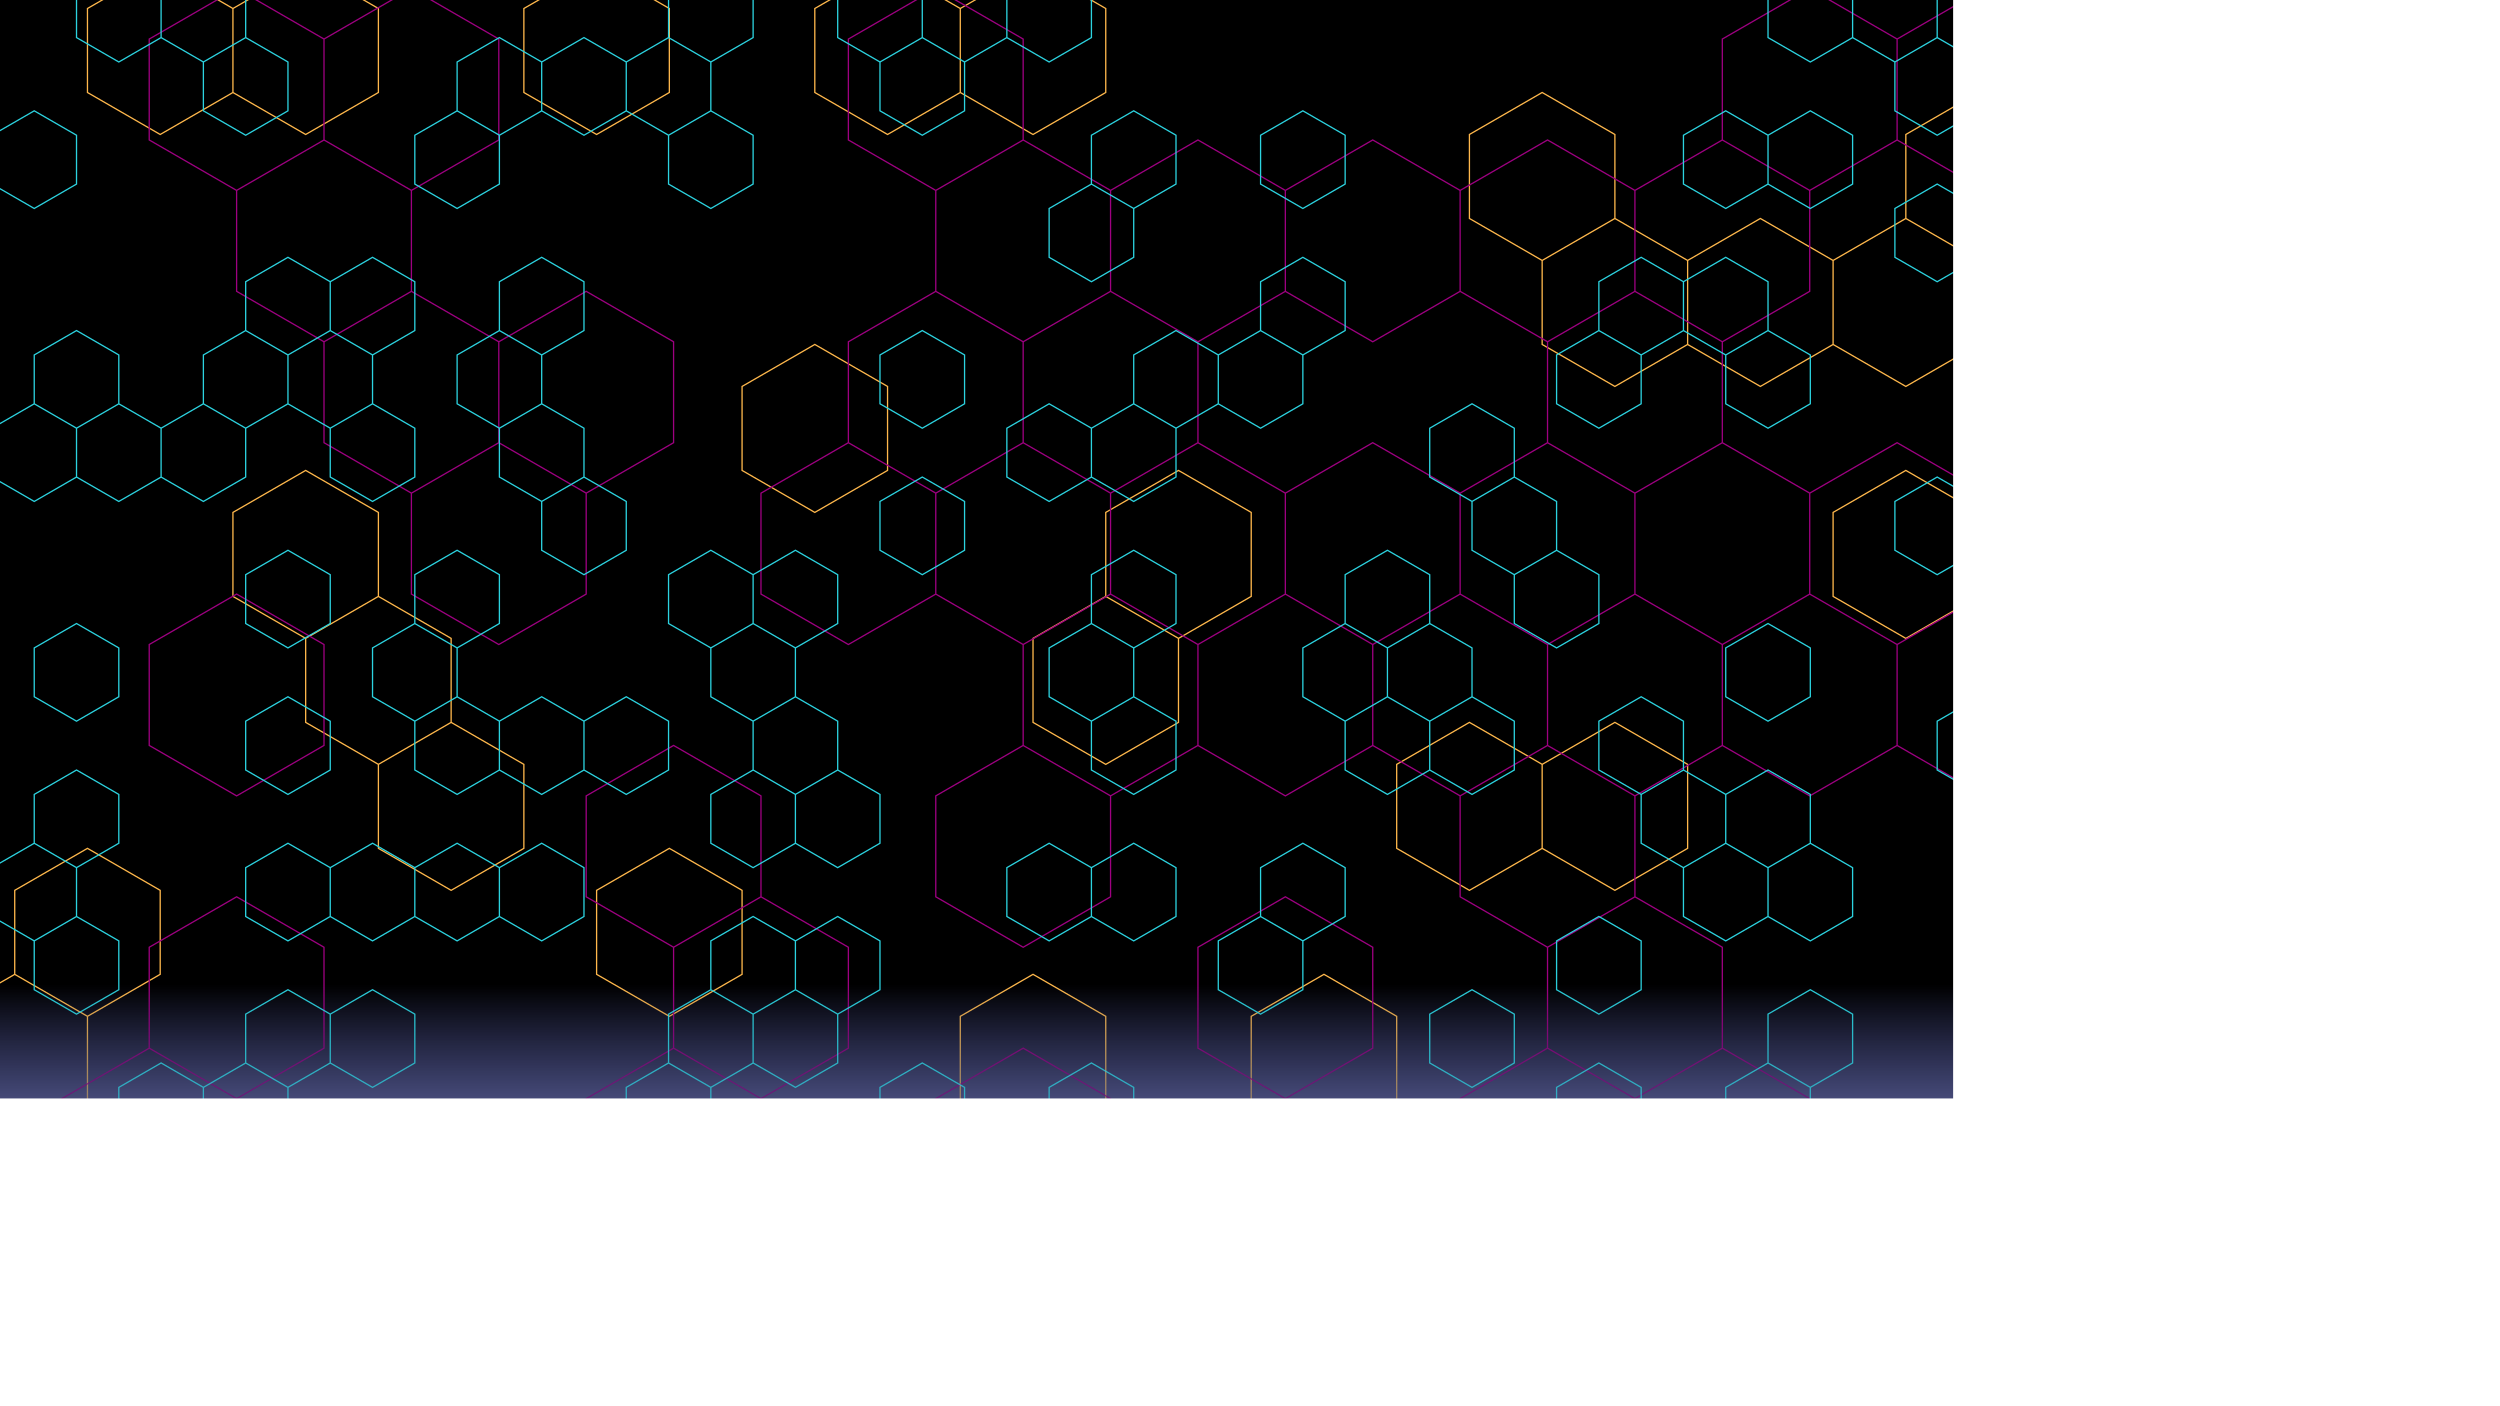 <svg xmlns="http://www.w3.org/2000/svg" version="1.1" xmlns:xlink="http://www.w3.org/1999/xlink" xmlns:svgjs="http://svgjs.dev/svgjs" width="100%" height="100%" preserveAspectRatio="none" viewBox="0 0 3840 2160">
    <g mask="url(&quot;#SvgjsMask7100&quot;)" fill="none">
        <rect width="3840" height="2160" x="0" y="0" fill="url(&quot;#SvgjsLinearGradient7101&quot;)"></rect>
        <path d="M134.34 1303.06L246.06 1367.56L246.06 1496.56L134.34 1561.06L22.62 1496.56L22.62 1367.56zM22.62 1496.56L134.34 1561.06L134.34 1690.06L22.62 1754.56L-89.1 1690.06L-89.1 1561.06zM246.06 -51.44L357.78 13.06L357.78 142.06L246.06 206.56L134.34 142.06L134.34 13.06zM469.5 -51.44L581.22 13.06L581.22 142.06L469.5 206.56L357.78 142.06L357.78 13.06zM469.5 722.56L581.22 787.06L581.22 916.06L469.5 980.56L357.78 916.06L357.78 787.06zM581.22 916.06L692.94 980.56L692.94 1109.56L581.22 1174.06L469.5 1109.56L469.5 980.56zM692.94 1109.56L804.66 1174.06L804.66 1303.06L692.94 1367.56L581.22 1303.06L581.22 1174.06zM916.38 -51.44L1028.1 13.06L1028.1 142.06L916.38 206.56L804.66 142.06L804.66 13.06zM1028.1 1303.06L1139.82 1367.56L1139.82 1496.56L1028.1 1561.06L916.38 1496.56L916.38 1367.56zM916.38 1883.56L1028.1 1948.06L1028.1 2077.06L916.38 2141.56L804.66 2077.06L804.66 1948.06zM1028.1 2077.06L1139.82 2141.56L1139.82 2270.56L1028.1 2335.06L916.38 2270.56L916.38 2141.56zM1251.54 529.06L1363.27 593.56L1363.27 722.56L1251.54 787.06L1139.82 722.56L1139.82 593.56zM1251.54 2077.06L1363.27 2141.56L1363.27 2270.56L1251.54 2335.06L1139.82 2270.56L1139.82 2141.56zM1363.27 -51.44L1474.99 13.06L1474.99 142.06L1363.27 206.56L1251.54 142.06L1251.54 13.06zM1586.71 -51.44L1698.43 13.06L1698.43 142.06L1586.71 206.56L1474.99 142.06L1474.99 13.06zM1698.43 916.06L1810.15 980.56L1810.15 1109.56L1698.43 1174.06L1586.71 1109.56L1586.71 980.56zM1586.71 1496.56L1698.43 1561.06L1698.43 1690.06L1586.71 1754.56L1474.99 1690.06L1474.99 1561.06zM1698.43 1690.06L1810.15 1754.56L1810.15 1883.56L1698.43 1948.06L1586.71 1883.56L1586.71 1754.56zM1586.71 1883.56L1698.43 1948.06L1698.43 2077.06L1586.71 2141.56L1474.99 2077.06L1474.99 1948.06zM1698.43 2077.06L1810.15 2141.56L1810.15 2270.56L1698.43 2335.06L1586.71 2270.56L1586.71 2141.56zM1810.15 722.56L1921.87 787.06L1921.87 916.06L1810.15 980.56L1698.43 916.06L1698.43 787.06zM1810.15 1883.56L1921.87 1948.06L1921.87 2077.06L1810.15 2141.56L1698.43 2077.06L1698.43 1948.06zM2033.59 1496.56L2145.31 1561.06L2145.31 1690.06L2033.59 1754.56L1921.87 1690.06L1921.87 1561.06zM2368.75 142.06L2480.47 206.56L2480.47 335.56L2368.75 400.06L2257.03 335.56L2257.03 206.56zM2257.03 1109.56L2368.75 1174.06L2368.75 1303.06L2257.03 1367.56L2145.31 1303.06L2145.31 1174.06zM2368.75 1690.06L2480.47 1754.56L2480.47 1883.56L2368.75 1948.06L2257.03 1883.56L2257.03 1754.56zM2368.75 2077.06L2480.47 2141.56L2480.47 2270.56L2368.75 2335.06L2257.03 2270.56L2257.03 2141.56zM2480.47 335.56L2592.19 400.06L2592.19 529.06L2480.47 593.56L2368.75 529.06L2368.75 400.06zM2480.47 1109.56L2592.19 1174.06L2592.19 1303.06L2480.47 1367.56L2368.75 1303.06L2368.75 1174.06zM2592.19 2077.06L2703.91 2141.56L2703.91 2270.56L2592.19 2335.06L2480.47 2270.56L2480.47 2141.56zM2703.91 335.56L2815.63 400.06L2815.63 529.06L2703.91 593.56L2592.19 529.06L2592.19 400.06zM3039.07 142.06L3150.79 206.56L3150.79 335.56L3039.07 400.06L2927.35 335.56L2927.35 206.56zM2927.35 335.56L3039.07 400.06L3039.07 529.06L2927.35 593.56L2815.63 529.06L2815.63 400.06zM2927.35 722.56L3039.07 787.06L3039.07 916.06L2927.35 980.56L2815.63 916.06L2815.63 787.06zM3262.51 2077.06L3374.23 2141.56L3374.23 2270.56L3262.51 2335.06L3150.79 2270.56L3150.79 2141.56zM3374.23 722.56L3485.95 787.06L3485.95 916.06L3374.23 980.56L3262.51 916.06L3262.51 787.06zM3597.67 335.56L3709.39 400.06L3709.39 529.06L3597.67 593.56L3485.95 529.06L3485.95 400.06zM3597.67 722.56L3709.39 787.06L3709.39 916.06L3597.67 980.56L3485.95 916.06L3485.95 787.06zM3597.67 1109.56L3709.39 1174.06L3709.39 1303.06L3597.67 1367.56L3485.95 1303.06L3485.95 1174.06zM3932.84 529.06L4044.56 593.56L4044.56 722.56L3932.84 787.06L3821.12 722.56L3821.12 593.56zM3821.12 722.56L3932.84 787.06L3932.84 916.06L3821.12 980.56L3709.39 916.06L3709.39 787.06zM3821.12 1496.56L3932.84 1561.06L3932.84 1690.06L3821.12 1754.56L3709.39 1690.06L3709.39 1561.06z" stroke="url(&quot;#SvgjsLinearGradient7102&quot;)" stroke-width="2"></path>
        <path d="M229.2 1609.98L363.44 1687.48L363.44 1842.48L229.2 1919.98L94.96 1842.48L94.96 1687.48zM363.44 -17.52L497.67 59.98L497.67 214.98L363.44 292.48L229.2 214.98L229.2 59.98zM497.67 214.98L631.91 292.48L631.91 447.48L497.67 524.98L363.44 447.48L363.44 292.48zM363.44 912.48L497.67 989.98L497.67 1144.98L363.44 1222.48L229.2 1144.98L229.2 989.98zM363.44 1377.48L497.67 1454.98L497.67 1609.98L363.44 1687.48L229.2 1609.98L229.2 1454.98zM363.44 1842.48L497.67 1919.98L497.67 2074.98L363.44 2152.48L229.2 2074.98L229.2 1919.98zM497.67 2074.98L631.91 2152.48L631.91 2307.48L497.67 2384.98L363.44 2307.48L363.44 2152.48zM631.91 -17.52L766.15 59.98L766.15 214.98L631.91 292.48L497.67 214.98L497.67 59.98zM631.91 447.48L766.15 524.98L766.15 679.98L631.91 757.48L497.67 679.98L497.67 524.98zM766.15 679.98L900.39 757.48L900.39 912.48L766.15 989.98L631.91 912.48L631.91 757.48zM900.39 447.48L1034.62 524.98L1034.62 679.98L900.39 757.48L766.15 679.98L766.15 524.98zM1034.62 1144.98L1168.86 1222.48L1168.86 1377.48L1034.62 1454.98L900.39 1377.48L900.39 1222.48zM1034.62 1609.98L1168.86 1687.48L1168.86 1842.48L1034.62 1919.98L900.39 1842.48L900.39 1687.48zM1303.1 679.98L1437.34 757.48L1437.34 912.48L1303.1 989.98L1168.86 912.48L1168.86 757.48zM1168.86 1377.48L1303.1 1454.98L1303.1 1609.98L1168.86 1687.48L1034.62 1609.98L1034.62 1454.98zM1168.86 1842.48L1303.1 1919.98L1303.1 2074.98L1168.86 2152.48L1034.62 2074.98L1034.62 1919.98zM1437.34 -17.52L1571.58 59.98L1571.58 214.98L1437.34 292.48L1303.1 214.98L1303.1 59.98zM1571.58 214.98L1705.81 292.48L1705.81 447.48L1571.58 524.98L1437.34 447.48L1437.34 292.48zM1437.34 447.48L1571.58 524.98L1571.58 679.98L1437.34 757.48L1303.1 679.98L1303.1 524.98zM1571.58 679.98L1705.81 757.48L1705.81 912.48L1571.58 989.98L1437.34 912.48L1437.34 757.48zM1571.58 1144.98L1705.81 1222.48L1705.81 1377.48L1571.58 1454.98L1437.34 1377.48L1437.34 1222.48zM1571.58 1609.98L1705.81 1687.48L1705.81 1842.48L1571.58 1919.98L1437.34 1842.48L1437.34 1687.48zM1571.58 2074.98L1705.81 2152.48L1705.81 2307.48L1571.58 2384.98L1437.34 2307.48L1437.34 2152.48zM1840.05 214.98L1974.29 292.48L1974.29 447.48L1840.05 524.98L1705.81 447.48L1705.81 292.48zM1705.81 447.48L1840.05 524.98L1840.05 679.98L1705.81 757.48L1571.58 679.98L1571.58 524.98zM1840.05 679.98L1974.29 757.48L1974.29 912.48L1840.05 989.98L1705.81 912.48L1705.81 757.48zM1705.81 912.48L1840.05 989.98L1840.05 1144.98L1705.81 1222.48L1571.58 1144.98L1571.58 989.98zM1705.81 1842.48L1840.05 1919.98L1840.05 2074.98L1705.81 2152.48L1571.58 2074.98L1571.58 1919.98zM1840.05 2074.98L1974.29 2152.48L1974.29 2307.48L1840.05 2384.98L1705.81 2307.48L1705.81 2152.48zM2108.53 214.98L2242.76 292.48L2242.76 447.48L2108.53 524.98L1974.29 447.48L1974.29 292.48zM2108.53 679.98L2242.76 757.48L2242.76 912.48L2108.53 989.98L1974.29 912.48L1974.29 757.48zM1974.29 912.48L2108.53 989.98L2108.53 1144.98L1974.29 1222.48L1840.05 1144.98L1840.05 989.98zM1974.29 1377.48L2108.53 1454.98L2108.53 1609.98L1974.29 1687.48L1840.05 1609.98L1840.05 1454.98zM2108.53 2074.98L2242.76 2152.48L2242.76 2307.48L2108.53 2384.98L1974.29 2307.48L1974.29 2152.48zM2377 214.98L2511.24 292.48L2511.24 447.48L2377 524.98L2242.76 447.48L2242.76 292.48zM2377 679.98L2511.24 757.48L2511.24 912.48L2377 989.98L2242.76 912.48L2242.76 757.48zM2242.76 912.48L2377 989.98L2377 1144.98L2242.76 1222.48L2108.53 1144.98L2108.53 989.98zM2377 1144.98L2511.24 1222.48L2511.24 1377.48L2377 1454.98L2242.76 1377.48L2242.76 1222.48zM2377 1609.98L2511.24 1687.48L2511.24 1842.48L2377 1919.98L2242.76 1842.48L2242.76 1687.48zM2645.48 214.98L2779.72 292.48L2779.72 447.48L2645.48 524.98L2511.24 447.48L2511.24 292.48zM2511.24 447.48L2645.48 524.98L2645.48 679.98L2511.24 757.48L2377 679.98L2377 524.98zM2645.48 679.98L2779.72 757.48L2779.72 912.48L2645.48 989.98L2511.24 912.48L2511.24 757.48zM2511.24 912.48L2645.48 989.98L2645.48 1144.98L2511.24 1222.48L2377 1144.98L2377 989.98zM2511.24 1377.48L2645.48 1454.98L2645.48 1609.98L2511.24 1687.48L2377 1609.98L2377 1454.98zM2645.48 1609.98L2779.72 1687.48L2779.72 1842.48L2645.48 1919.98L2511.24 1842.48L2511.24 1687.48zM2511.24 1842.48L2645.48 1919.98L2645.48 2074.98L2511.24 2152.48L2377 2074.98L2377 1919.98zM2779.72 -17.52L2913.95 59.98L2913.95 214.98L2779.72 292.48L2645.48 214.98L2645.48 59.98zM2913.95 679.98L3048.19 757.48L3048.19 912.48L2913.95 989.98L2779.72 912.48L2779.72 757.48zM2779.72 912.48L2913.95 989.98L2913.95 1144.98L2779.72 1222.48L2645.48 1144.98L2645.48 989.98zM3048.19 -17.52L3182.43 59.98L3182.43 214.98L3048.19 292.48L2913.95 214.98L2913.95 59.98zM3182.43 214.98L3316.67 292.48L3316.67 447.48L3182.43 524.98L3048.19 447.48L3048.19 292.48zM3048.19 912.48L3182.43 989.98L3182.43 1144.98L3048.19 1222.48L2913.95 1144.98L2913.95 989.98zM3182.43 1609.98L3316.67 1687.48L3316.67 1842.48L3182.43 1919.98L3048.19 1842.48L3048.19 1687.48zM3182.43 2074.98L3316.67 2152.48L3316.67 2307.48L3182.43 2384.98L3048.19 2307.48L3048.19 2152.48zM3316.67 912.48L3450.9 989.98L3450.9 1144.98L3316.67 1222.48L3182.43 1144.98L3182.43 989.98zM3450.9 1144.98L3585.14 1222.48L3585.14 1377.48L3450.9 1454.98L3316.67 1377.48L3316.67 1222.48zM3316.67 1377.48L3450.9 1454.98L3450.9 1609.98L3316.67 1687.48L3182.43 1609.98L3182.43 1454.98zM3585.14 -17.52L3719.38 59.98L3719.38 214.98L3585.14 292.48L3450.9 214.98L3450.9 59.98zM3719.38 214.98L3853.62 292.48L3853.62 447.48L3719.38 524.98L3585.14 447.48L3585.14 292.48zM3585.14 447.48L3719.38 524.98L3719.38 679.98L3585.14 757.48L3450.9 679.98L3450.9 524.98zM3719.38 1609.98L3853.62 1687.48L3853.62 1842.48L3719.38 1919.98L3585.14 1842.48L3585.14 1687.48zM3853.62 -17.52L3987.85 59.98L3987.85 214.98L3853.62 292.48L3719.38 214.98L3719.38 59.98zM3987.85 214.98L4122.09 292.48L4122.09 447.48L3987.85 524.98L3853.62 447.48L3853.62 292.48zM3853.62 1842.48L3987.85 1919.98L3987.85 2074.98L3853.62 2152.48L3719.38 2074.98L3719.38 1919.98z" stroke="url(&quot;#SvgjsLinearGradient7103&quot;)" stroke-width="2"></path>
        <path d="M52.58 170.22L117.53 207.72L117.53 282.72L52.58 320.22L-12.37 282.72L-12.37 207.72zM117.53 507.72L182.49 545.22L182.49 620.22L117.53 657.72L52.58 620.22L52.58 545.22zM52.58 620.22L117.53 657.72L117.53 732.72L52.58 770.22L-12.37 732.72L-12.37 657.72zM117.53 957.72L182.49 995.22L182.49 1070.22L117.53 1107.72L52.58 1070.22L52.58 995.22zM117.53 1182.72L182.49 1220.22L182.49 1295.22L117.53 1332.72L52.58 1295.22L52.58 1220.22zM52.58 1295.22L117.53 1332.72L117.53 1407.72L52.58 1445.22L-12.37 1407.72L-12.37 1332.72zM117.53 1407.72L182.49 1445.22L182.49 1520.22L117.53 1557.72L52.58 1520.22L52.58 1445.22zM52.58 1970.22L117.53 2007.72L117.53 2082.72L52.58 2120.22L-12.37 2082.72L-12.37 2007.72zM117.53 2082.72L182.49 2120.22L182.49 2195.22L117.53 2232.72L52.58 2195.22L52.58 2120.22zM182.49 -54.78L247.44 -17.28L247.44 57.72L182.49 95.22L117.53 57.72L117.53 -17.28zM182.49 620.22L247.44 657.72L247.44 732.72L182.49 770.22L117.53 732.72L117.53 657.72zM247.44 1632.72L312.39 1670.22L312.39 1745.22L247.44 1782.72L182.49 1745.22L182.49 1670.22zM182.49 1970.22L247.44 2007.72L247.44 2082.72L182.49 2120.22L117.53 2082.72L117.53 2007.72zM312.39 -54.78L377.35 -17.28L377.35 57.72L312.39 95.22L247.44 57.72L247.44 -17.28zM377.35 57.72L442.3 95.22L442.3 170.22L377.35 207.72L312.39 170.22L312.39 95.22zM377.35 507.72L442.3 545.22L442.3 620.22L377.35 657.72L312.39 620.22L312.39 545.22zM312.39 620.22L377.35 657.72L377.35 732.72L312.39 770.22L247.44 732.72L247.44 657.72zM377.35 1632.72L442.3 1670.22L442.3 1745.22L377.35 1782.72L312.39 1745.22L312.39 1670.22zM312.39 1970.22L377.35 2007.72L377.35 2082.72L312.39 2120.22L247.44 2082.72L247.44 2007.72zM442.3 395.22L507.26 432.72L507.26 507.72L442.3 545.22L377.35 507.72L377.35 432.72zM507.26 507.72L572.21 545.22L572.21 620.22L507.26 657.72L442.3 620.22L442.3 545.22zM442.3 845.22L507.26 882.72L507.26 957.72L442.3 995.22L377.35 957.72L377.35 882.72zM442.3 1070.22L507.26 1107.72L507.26 1182.72L442.3 1220.22L377.35 1182.72L377.35 1107.72zM442.3 1295.22L507.26 1332.72L507.26 1407.72L442.3 1445.22L377.35 1407.72L377.35 1332.72zM442.3 1520.22L507.26 1557.72L507.26 1632.72L442.3 1670.22L377.35 1632.72L377.35 1557.72zM572.21 395.22L637.16 432.72L637.16 507.72L572.21 545.22L507.26 507.72L507.26 432.72zM572.21 620.22L637.16 657.72L637.16 732.72L572.21 770.22L507.26 732.72L507.26 657.72zM637.16 957.72L702.12 995.22L702.12 1070.22L637.16 1107.72L572.21 1070.22L572.21 995.22zM572.21 1295.22L637.16 1332.72L637.16 1407.72L572.21 1445.22L507.26 1407.72L507.26 1332.72zM572.21 1520.22L637.16 1557.72L637.16 1632.72L572.21 1670.22L507.26 1632.72L507.26 1557.72zM637.16 1857.72L702.12 1895.22L702.12 1970.22L637.16 2007.72L572.21 1970.22L572.21 1895.22zM767.07 57.72L832.03 95.22L832.03 170.22L767.07 207.72L702.12 170.22L702.12 95.22zM702.12 170.22L767.07 207.72L767.07 282.72L702.12 320.22L637.16 282.72L637.16 207.72zM767.07 507.72L832.03 545.22L832.03 620.22L767.07 657.72L702.12 620.22L702.12 545.22zM702.12 845.22L767.07 882.72L767.07 957.72L702.12 995.22L637.16 957.72L637.16 882.72zM702.12 1070.22L767.07 1107.72L767.07 1182.72L702.12 1220.22L637.16 1182.72L637.16 1107.72zM702.12 1295.22L767.07 1332.72L767.07 1407.72L702.12 1445.22L637.16 1407.72L637.16 1332.72zM702.12 1970.22L767.07 2007.72L767.07 2082.72L702.12 2120.22L637.16 2082.72L637.16 2007.72zM896.98 57.72L961.93 95.22L961.93 170.22L896.98 207.72L832.02 170.22L832.02 95.22zM832.02 395.22L896.98 432.72L896.98 507.72L832.02 545.22L767.07 507.72L767.07 432.72zM832.02 620.22L896.98 657.72L896.98 732.72L832.02 770.22L767.07 732.72L767.07 657.72zM896.98 732.72L961.93 770.22L961.93 845.22L896.98 882.72L832.02 845.22L832.02 770.22zM832.02 1070.22L896.98 1107.72L896.98 1182.72L832.02 1220.22L767.07 1182.72L767.07 1107.72zM832.02 1295.22L896.98 1332.72L896.98 1407.72L832.02 1445.22L767.07 1407.72L767.07 1332.72zM832.02 1745.22L896.98 1782.72L896.98 1857.72L832.02 1895.22L767.07 1857.72L767.07 1782.72zM1026.89 57.72L1091.84 95.22L1091.84 170.22L1026.89 207.72L961.93 170.22L961.93 95.22zM961.93 1070.22L1026.89 1107.72L1026.89 1182.72L961.93 1220.22L896.98 1182.72L896.98 1107.72zM1026.89 1632.72L1091.84 1670.22L1091.84 1745.22L1026.89 1782.72L961.93 1745.22L961.93 1670.22zM961.93 1745.22L1026.89 1782.72L1026.89 1857.72L961.93 1895.22L896.98 1857.72L896.98 1782.72zM1091.84 -54.78L1156.79 -17.28L1156.79 57.72L1091.84 95.22L1026.89 57.72L1026.89 -17.28zM1091.84 170.22L1156.79 207.72L1156.79 282.72L1091.84 320.22L1026.89 282.72L1026.89 207.72zM1091.84 845.22L1156.79 882.72L1156.79 957.72L1091.84 995.22L1026.89 957.72L1026.89 882.72zM1156.79 957.72L1221.75 995.22L1221.75 1070.22L1156.79 1107.72L1091.84 1070.22L1091.84 995.22zM1156.79 1182.72L1221.75 1220.22L1221.75 1295.22L1156.79 1332.72L1091.84 1295.22L1091.84 1220.22zM1156.79 1407.72L1221.75 1445.22L1221.75 1520.22L1156.79 1557.72L1091.84 1520.22L1091.84 1445.22zM1091.84 1520.22L1156.79 1557.72L1156.79 1632.72L1091.84 1670.22L1026.89 1632.72L1026.89 1557.72zM1156.79 1857.72L1221.75 1895.22L1221.75 1970.22L1156.79 2007.72L1091.84 1970.22L1091.84 1895.22zM1221.75 845.22L1286.7 882.72L1286.7 957.72L1221.75 995.22L1156.79 957.72L1156.79 882.72zM1221.75 1070.22L1286.7 1107.72L1286.7 1182.72L1221.75 1220.22L1156.79 1182.72L1156.79 1107.72zM1286.7 1182.72L1351.65 1220.22L1351.65 1295.22L1286.7 1332.72L1221.75 1295.22L1221.75 1220.22zM1286.7 1407.72L1351.65 1445.22L1351.65 1520.22L1286.7 1557.72L1221.75 1520.22L1221.75 1445.22zM1221.75 1520.22L1286.7 1557.72L1286.7 1632.72L1221.75 1670.22L1156.79 1632.72L1156.79 1557.72zM1221.75 1970.22L1286.7 2007.72L1286.7 2082.72L1221.75 2120.22L1156.79 2082.72L1156.79 2007.72zM1351.65 -54.78L1416.61 -17.28L1416.61 57.72L1351.65 95.22L1286.7 57.72L1286.7 -17.28zM1416.61 57.72L1481.56 95.22L1481.56 170.22L1416.61 207.72L1351.65 170.22L1351.65 95.22zM1416.61 507.72L1481.56 545.22L1481.56 620.22L1416.61 657.72L1351.65 620.22L1351.65 545.22zM1416.61 732.72L1481.56 770.22L1481.56 845.22L1416.61 882.72L1351.65 845.22L1351.65 770.22zM1416.61 1632.72L1481.56 1670.22L1481.56 1745.22L1416.61 1782.72L1351.65 1745.22L1351.65 1670.22zM1351.65 1745.22L1416.61 1782.72L1416.61 1857.72L1351.65 1895.22L1286.7 1857.72L1286.7 1782.72zM1416.61 1857.72L1481.56 1895.22L1481.56 1970.22L1416.61 2007.72L1351.65 1970.22L1351.65 1895.22zM1351.65 1970.22L1416.61 2007.72L1416.61 2082.72L1351.65 2120.22L1286.7 2082.72L1286.7 2007.72zM1416.61 2082.72L1481.56 2120.22L1481.56 2195.22L1416.61 2232.72L1351.65 2195.22L1351.65 2120.22zM1481.56 -54.78L1546.52 -17.28L1546.52 57.72L1481.56 95.22L1416.61 57.72L1416.61 -17.28zM1481.56 1745.22L1546.52 1782.72L1546.52 1857.72L1481.56 1895.22L1416.61 1857.72L1416.61 1782.72zM1481.56 1970.22L1546.52 2007.72L1546.52 2082.72L1481.56 2120.22L1416.61 2082.72L1416.61 2007.72zM1611.47 -54.78L1676.42 -17.28L1676.42 57.72L1611.47 95.22L1546.52 57.72L1546.52 -17.28zM1676.42 282.72L1741.38 320.22L1741.38 395.22L1676.42 432.72L1611.47 395.22L1611.47 320.22zM1611.47 620.22L1676.42 657.72L1676.42 732.72L1611.47 770.22L1546.52 732.72L1546.52 657.72zM1676.42 957.72L1741.38 995.22L1741.38 1070.22L1676.42 1107.72L1611.47 1070.22L1611.47 995.22zM1611.47 1295.22L1676.42 1332.72L1676.42 1407.72L1611.47 1445.22L1546.52 1407.72L1546.52 1332.72zM1676.42 1632.72L1741.38 1670.22L1741.38 1745.22L1676.42 1782.72L1611.47 1745.22L1611.47 1670.22zM1611.47 1745.22L1676.42 1782.72L1676.42 1857.72L1611.47 1895.22L1546.52 1857.72L1546.52 1782.72zM1741.38 170.22L1806.33 207.72L1806.33 282.72L1741.38 320.22L1676.42 282.72L1676.42 207.72zM1806.33 507.72L1871.28 545.22L1871.28 620.22L1806.33 657.72L1741.38 620.22L1741.38 545.22zM1741.38 620.22L1806.33 657.72L1806.33 732.72L1741.38 770.22L1676.42 732.72L1676.42 657.72zM1741.38 845.22L1806.33 882.72L1806.33 957.72L1741.38 995.22L1676.42 957.72L1676.42 882.72zM1741.38 1070.22L1806.33 1107.72L1806.33 1182.72L1741.38 1220.22L1676.42 1182.72L1676.42 1107.72zM1741.38 1295.22L1806.33 1332.72L1806.33 1407.72L1741.38 1445.22L1676.42 1407.72L1676.42 1332.72zM1936.24 507.72L2001.19 545.22L2001.19 620.22L1936.24 657.72L1871.28 620.22L1871.28 545.22zM1936.24 1407.72L2001.19 1445.22L2001.19 1520.22L1936.24 1557.72L1871.28 1520.22L1871.28 1445.22zM1871.28 1745.22L1936.24 1782.72L1936.24 1857.72L1871.28 1895.22L1806.33 1857.72L1806.33 1782.72zM1871.28 1970.22L1936.24 2007.72L1936.24 2082.72L1871.28 2120.22L1806.33 2082.72L1806.33 2007.72zM2001.19 170.22L2066.15 207.72L2066.15 282.72L2001.19 320.22L1936.24 282.72L1936.24 207.72zM2001.19 395.22L2066.15 432.72L2066.15 507.72L2001.19 545.22L1936.24 507.72L1936.24 432.72zM2066.15 957.72L2131.1 995.22L2131.1 1070.22L2066.15 1107.72L2001.19 1070.22L2001.19 995.22zM2001.19 1295.22L2066.15 1332.72L2066.15 1407.72L2001.19 1445.22L1936.24 1407.72L1936.24 1332.72zM2001.19 1745.22L2066.15 1782.72L2066.15 1857.72L2001.19 1895.22L1936.24 1857.72L1936.24 1782.72zM2066.15 2082.72L2131.1 2120.22L2131.1 2195.22L2066.15 2232.72L2001.19 2195.22L2001.19 2120.22zM2131.1 845.22L2196.05 882.72L2196.05 957.72L2131.1 995.22L2066.15 957.72L2066.15 882.72zM2196.05 957.72L2261.01 995.22L2261.01 1070.22L2196.05 1107.72L2131.1 1070.22L2131.1 995.22zM2131.1 1070.22L2196.05 1107.72L2196.05 1182.72L2131.1 1220.22L2066.15 1182.72L2066.15 1107.72zM2196.05 2082.72L2261.01 2120.22L2261.01 2195.22L2196.05 2232.72L2131.1 2195.22L2131.1 2120.22zM2261.01 620.22L2325.96 657.72L2325.96 732.72L2261.01 770.22L2196.05 732.72L2196.05 657.72zM2325.96 732.72L2390.91 770.22L2390.91 845.22L2325.96 882.72L2261.01 845.22L2261.01 770.22zM2261.01 1070.22L2325.96 1107.72L2325.96 1182.72L2261.01 1220.22L2196.05 1182.72L2196.05 1107.72zM2261.01 1520.22L2325.96 1557.72L2325.96 1632.72L2261.01 1670.22L2196.05 1632.72L2196.05 1557.72zM2455.87 507.72L2520.82 545.22L2520.82 620.22L2455.87 657.72L2390.91 620.22L2390.91 545.22zM2390.91 845.22L2455.87 882.72L2455.87 957.72L2390.91 995.22L2325.96 957.72L2325.96 882.72zM2455.87 1407.72L2520.82 1445.22L2520.82 1520.22L2455.87 1557.72L2390.91 1520.22L2390.91 1445.22zM2455.87 1632.72L2520.82 1670.22L2520.82 1745.22L2455.87 1782.72L2390.91 1745.22L2390.91 1670.22zM2455.87 1857.72L2520.82 1895.22L2520.82 1970.22L2455.87 2007.72L2390.91 1970.22L2390.91 1895.22zM2520.82 395.22L2585.78 432.72L2585.78 507.72L2520.82 545.22L2455.87 507.72L2455.87 432.72zM2520.82 1070.22L2585.78 1107.72L2585.78 1182.72L2520.82 1220.22L2455.87 1182.72L2455.87 1107.72zM2585.78 1182.72L2650.73 1220.22L2650.73 1295.22L2585.78 1332.72L2520.82 1295.22L2520.82 1220.22zM2585.78 1857.72L2650.73 1895.22L2650.73 1970.22L2585.78 2007.72L2520.82 1970.22L2520.82 1895.22zM2520.82 1970.22L2585.78 2007.72L2585.78 2082.72L2520.82 2120.22L2455.87 2082.72L2455.87 2007.72zM2650.73 170.22L2715.68 207.72L2715.68 282.72L2650.73 320.22L2585.78 282.72L2585.78 207.72zM2650.73 395.22L2715.68 432.72L2715.68 507.72L2650.73 545.22L2585.78 507.72L2585.78 432.72zM2715.68 507.72L2780.64 545.22L2780.64 620.22L2715.68 657.72L2650.73 620.22L2650.73 545.22zM2715.68 957.72L2780.64 995.22L2780.64 1070.22L2715.68 1107.72L2650.73 1070.22L2650.73 995.22zM2715.68 1182.72L2780.64 1220.22L2780.64 1295.22L2715.68 1332.72L2650.73 1295.22L2650.73 1220.22zM2650.73 1295.22L2715.68 1332.72L2715.68 1407.72L2650.73 1445.22L2585.78 1407.72L2585.78 1332.72zM2715.68 1632.72L2780.64 1670.22L2780.64 1745.22L2715.68 1782.72L2650.73 1745.22L2650.73 1670.22zM2780.64 -54.78L2845.59 -17.28L2845.59 57.72L2780.64 95.22L2715.68 57.72L2715.68 -17.28zM2780.64 170.22L2845.59 207.72L2845.59 282.72L2780.64 320.22L2715.68 282.72L2715.68 207.72zM2780.64 1295.22L2845.59 1332.72L2845.59 1407.72L2780.64 1445.22L2715.68 1407.72L2715.68 1332.72zM2780.64 1520.22L2845.59 1557.72L2845.59 1632.72L2780.64 1670.22L2715.68 1632.72L2715.68 1557.72zM2845.59 2082.72L2910.55 2120.22L2910.55 2195.22L2845.59 2232.72L2780.64 2195.22L2780.64 2120.22zM2910.55 -54.78L2975.5 -17.28L2975.5 57.72L2910.55 95.22L2845.59 57.72L2845.59 -17.28zM2975.5 57.72L3040.45 95.22L3040.45 170.22L2975.5 207.72L2910.55 170.22L2910.55 95.22zM2975.5 282.72L3040.45 320.22L3040.45 395.22L2975.5 432.72L2910.55 395.22L2910.55 320.22zM2975.5 732.72L3040.45 770.22L3040.45 845.22L2975.5 882.72L2910.55 845.22L2910.55 770.22zM3105.41 507.72L3170.36 545.22L3170.36 620.22L3105.41 657.72L3040.45 620.22L3040.45 545.22zM3040.45 1070.22L3105.41 1107.72L3105.41 1182.72L3040.45 1220.22L2975.5 1182.72L2975.5 1107.72zM3105.41 1632.72L3170.36 1670.22L3170.36 1745.22L3105.41 1782.72L3040.45 1745.22L3040.45 1670.22zM3105.41 1857.72L3170.36 1895.22L3170.36 1970.22L3105.41 2007.72L3040.45 1970.22L3040.45 1895.22zM3105.41 2082.72L3170.36 2120.22L3170.36 2195.22L3105.41 2232.72L3040.45 2195.22L3040.45 2120.22zM3235.31 57.72L3300.27 95.22L3300.27 170.22L3235.31 207.72L3170.36 170.22L3170.36 95.22zM3170.36 395.22L3235.31 432.72L3235.31 507.72L3170.36 545.22L3105.41 507.72L3105.41 432.72zM3235.31 507.72L3300.27 545.22L3300.27 620.22L3235.31 657.72L3170.36 620.22L3170.36 545.22zM3235.31 1182.72L3300.27 1220.22L3300.27 1295.22L3235.31 1332.72L3170.36 1295.22L3170.36 1220.22zM3170.36 1295.22L3235.31 1332.72L3235.31 1407.72L3170.36 1445.22L3105.41 1407.72L3105.41 1332.72zM3300.27 170.22L3365.22 207.72L3365.22 282.72L3300.27 320.22L3235.31 282.72L3235.31 207.72zM3365.22 282.72L3430.18 320.22L3430.18 395.22L3365.22 432.72L3300.27 395.22L3300.27 320.22zM3300.27 1295.22L3365.22 1332.72L3365.22 1407.72L3300.27 1445.22L3235.31 1407.72L3235.31 1332.72zM3365.22 1857.72L3430.18 1895.22L3430.18 1970.22L3365.22 2007.72L3300.27 1970.22L3300.27 1895.22zM3300.27 1970.22L3365.22 2007.72L3365.22 2082.72L3300.27 2120.22L3235.31 2082.72L3235.31 2007.72zM3430.17 -54.78L3495.13 -17.28L3495.13 57.72L3430.17 95.22L3365.22 57.72L3365.22 -17.28zM3430.17 170.22L3495.13 207.72L3495.13 282.72L3430.17 320.22L3365.22 282.72L3365.22 207.72zM3495.13 507.72L3560.08 545.22L3560.08 620.22L3495.13 657.72L3430.17 620.22L3430.17 545.22zM3495.13 732.72L3560.08 770.22L3560.08 845.22L3495.13 882.72L3430.17 845.22L3430.17 770.22zM3495.13 957.72L3560.08 995.22L3560.08 1070.22L3495.13 1107.72L3430.17 1070.22L3430.17 995.22zM3430.17 1070.22L3495.13 1107.72L3495.13 1182.72L3430.17 1220.22L3365.22 1182.72L3365.22 1107.72zM3430.17 1295.22L3495.13 1332.72L3495.13 1407.72L3430.17 1445.22L3365.22 1407.72L3365.22 1332.72zM3495.13 1407.72L3560.08 1445.22L3560.08 1520.22L3495.13 1557.72L3430.17 1520.22L3430.17 1445.22zM3430.17 1520.22L3495.13 1557.72L3495.13 1632.72L3430.17 1670.22L3365.22 1632.72L3365.22 1557.72zM3495.13 2082.72L3560.08 2120.22L3560.08 2195.22L3495.13 2232.72L3430.17 2195.22L3430.17 2120.22zM3560.08 -54.78L3625.04 -17.28L3625.04 57.72L3560.08 95.22L3495.13 57.72L3495.13 -17.28zM3625.04 57.72L3689.99 95.22L3689.99 170.22L3625.04 207.72L3560.08 170.22L3560.08 95.22zM3625.04 1857.72L3689.99 1895.22L3689.99 1970.22L3625.04 2007.72L3560.08 1970.22L3560.08 1895.22zM3754.94 57.72L3819.9 95.22L3819.9 170.22L3754.94 207.72L3689.99 170.22L3689.99 95.22zM3689.99 170.22L3754.94 207.72L3754.94 282.72L3689.99 320.22L3625.04 282.72L3625.04 207.72zM3754.94 282.72L3819.9 320.22L3819.9 395.22L3754.94 432.72L3689.99 395.22L3689.99 320.22zM3689.99 845.22L3754.94 882.72L3754.94 957.72L3689.99 995.22L3625.04 957.72L3625.04 882.72zM3754.94 957.72L3819.9 995.22L3819.9 1070.22L3754.94 1107.72L3689.99 1070.22L3689.99 995.22zM3689.99 1070.22L3754.94 1107.72L3754.94 1182.72L3689.99 1220.22L3625.04 1182.72L3625.04 1107.72zM3689.99 1520.22L3754.94 1557.72L3754.94 1632.72L3689.99 1670.22L3625.04 1632.72L3625.04 1557.72zM3689.99 1970.22L3754.94 2007.72L3754.94 2082.72L3689.99 2120.22L3625.04 2082.72L3625.04 2007.72zM3754.94 2082.72L3819.9 2120.22L3819.9 2195.22L3754.94 2232.72L3689.99 2195.22L3689.99 2120.22zM3819.9 -54.78L3884.85 -17.28L3884.85 57.72L3819.9 95.22L3754.94 57.72L3754.94 -17.28zM3819.9 170.22L3884.85 207.72L3884.85 282.72L3819.9 320.22L3754.94 282.72L3754.94 207.72zM3819.9 1520.22L3884.85 1557.72L3884.85 1632.72L3819.9 1670.22L3754.94 1632.72L3754.94 1557.72zM3884.85 1632.72L3949.81 1670.22L3949.81 1745.22L3884.85 1782.72L3819.9 1745.22L3819.9 1670.22zM3884.85 2082.72L3949.81 2120.22L3949.81 2195.22L3884.85 2232.72L3819.9 2195.22L3819.9 2120.22z" stroke="url(&quot;#SvgjsLinearGradient7104&quot;)" stroke-width="2"></path>
    </g>
    <defs>
        <mask id="SvgjsMask7100">
            <rect width="3840" height="2160" fill="#ffffff"></rect>
        </mask>
        <linearGradient x1="50%" y1="0%" x2="50%" y2="100%" gradientUnits="userSpaceOnUse" id="SvgjsLinearGradient7101">
            <stop stop-color="rgba(0, 0, 0, 1)" offset="0.7"></stop>
            <stop stop-color="rgba(0, 22, 255, 0)" offset="1"></stop>
        </linearGradient>
        <linearGradient x1="1920" y1="0" x2="1920" y2="2160" gradientUnits="userSpaceOnUse" id="SvgjsLinearGradient7102">
            <stop stop-color="rgba(255, 184, 76, 1)" offset="0.7"></stop>
            <stop stop-color="rgba(0, 69, 158, 0)" offset="1"></stop>
        </linearGradient>
        <linearGradient x1="1920" y1="0" x2="1920" y2="2160" gradientUnits="userSpaceOnUse" id="SvgjsLinearGradient7103">
            <stop stop-color="rgba(158, 0, 129, 1)" offset="0.7"></stop>
            <stop stop-color="rgba(3, 48, 93, 0)" offset="1"></stop>
        </linearGradient>
        <linearGradient x1="1920" y1="0" x2="1920" y2="2160" gradientUnits="userSpaceOnUse" id="SvgjsLinearGradient7104">
            <stop stop-color="rgba(44, 211, 224, 1)" offset="0.69"></stop>
            <stop stop-color="rgba(44, 211, 225, 0)" offset="1"></stop>
        </linearGradient>
    </defs>
</svg>